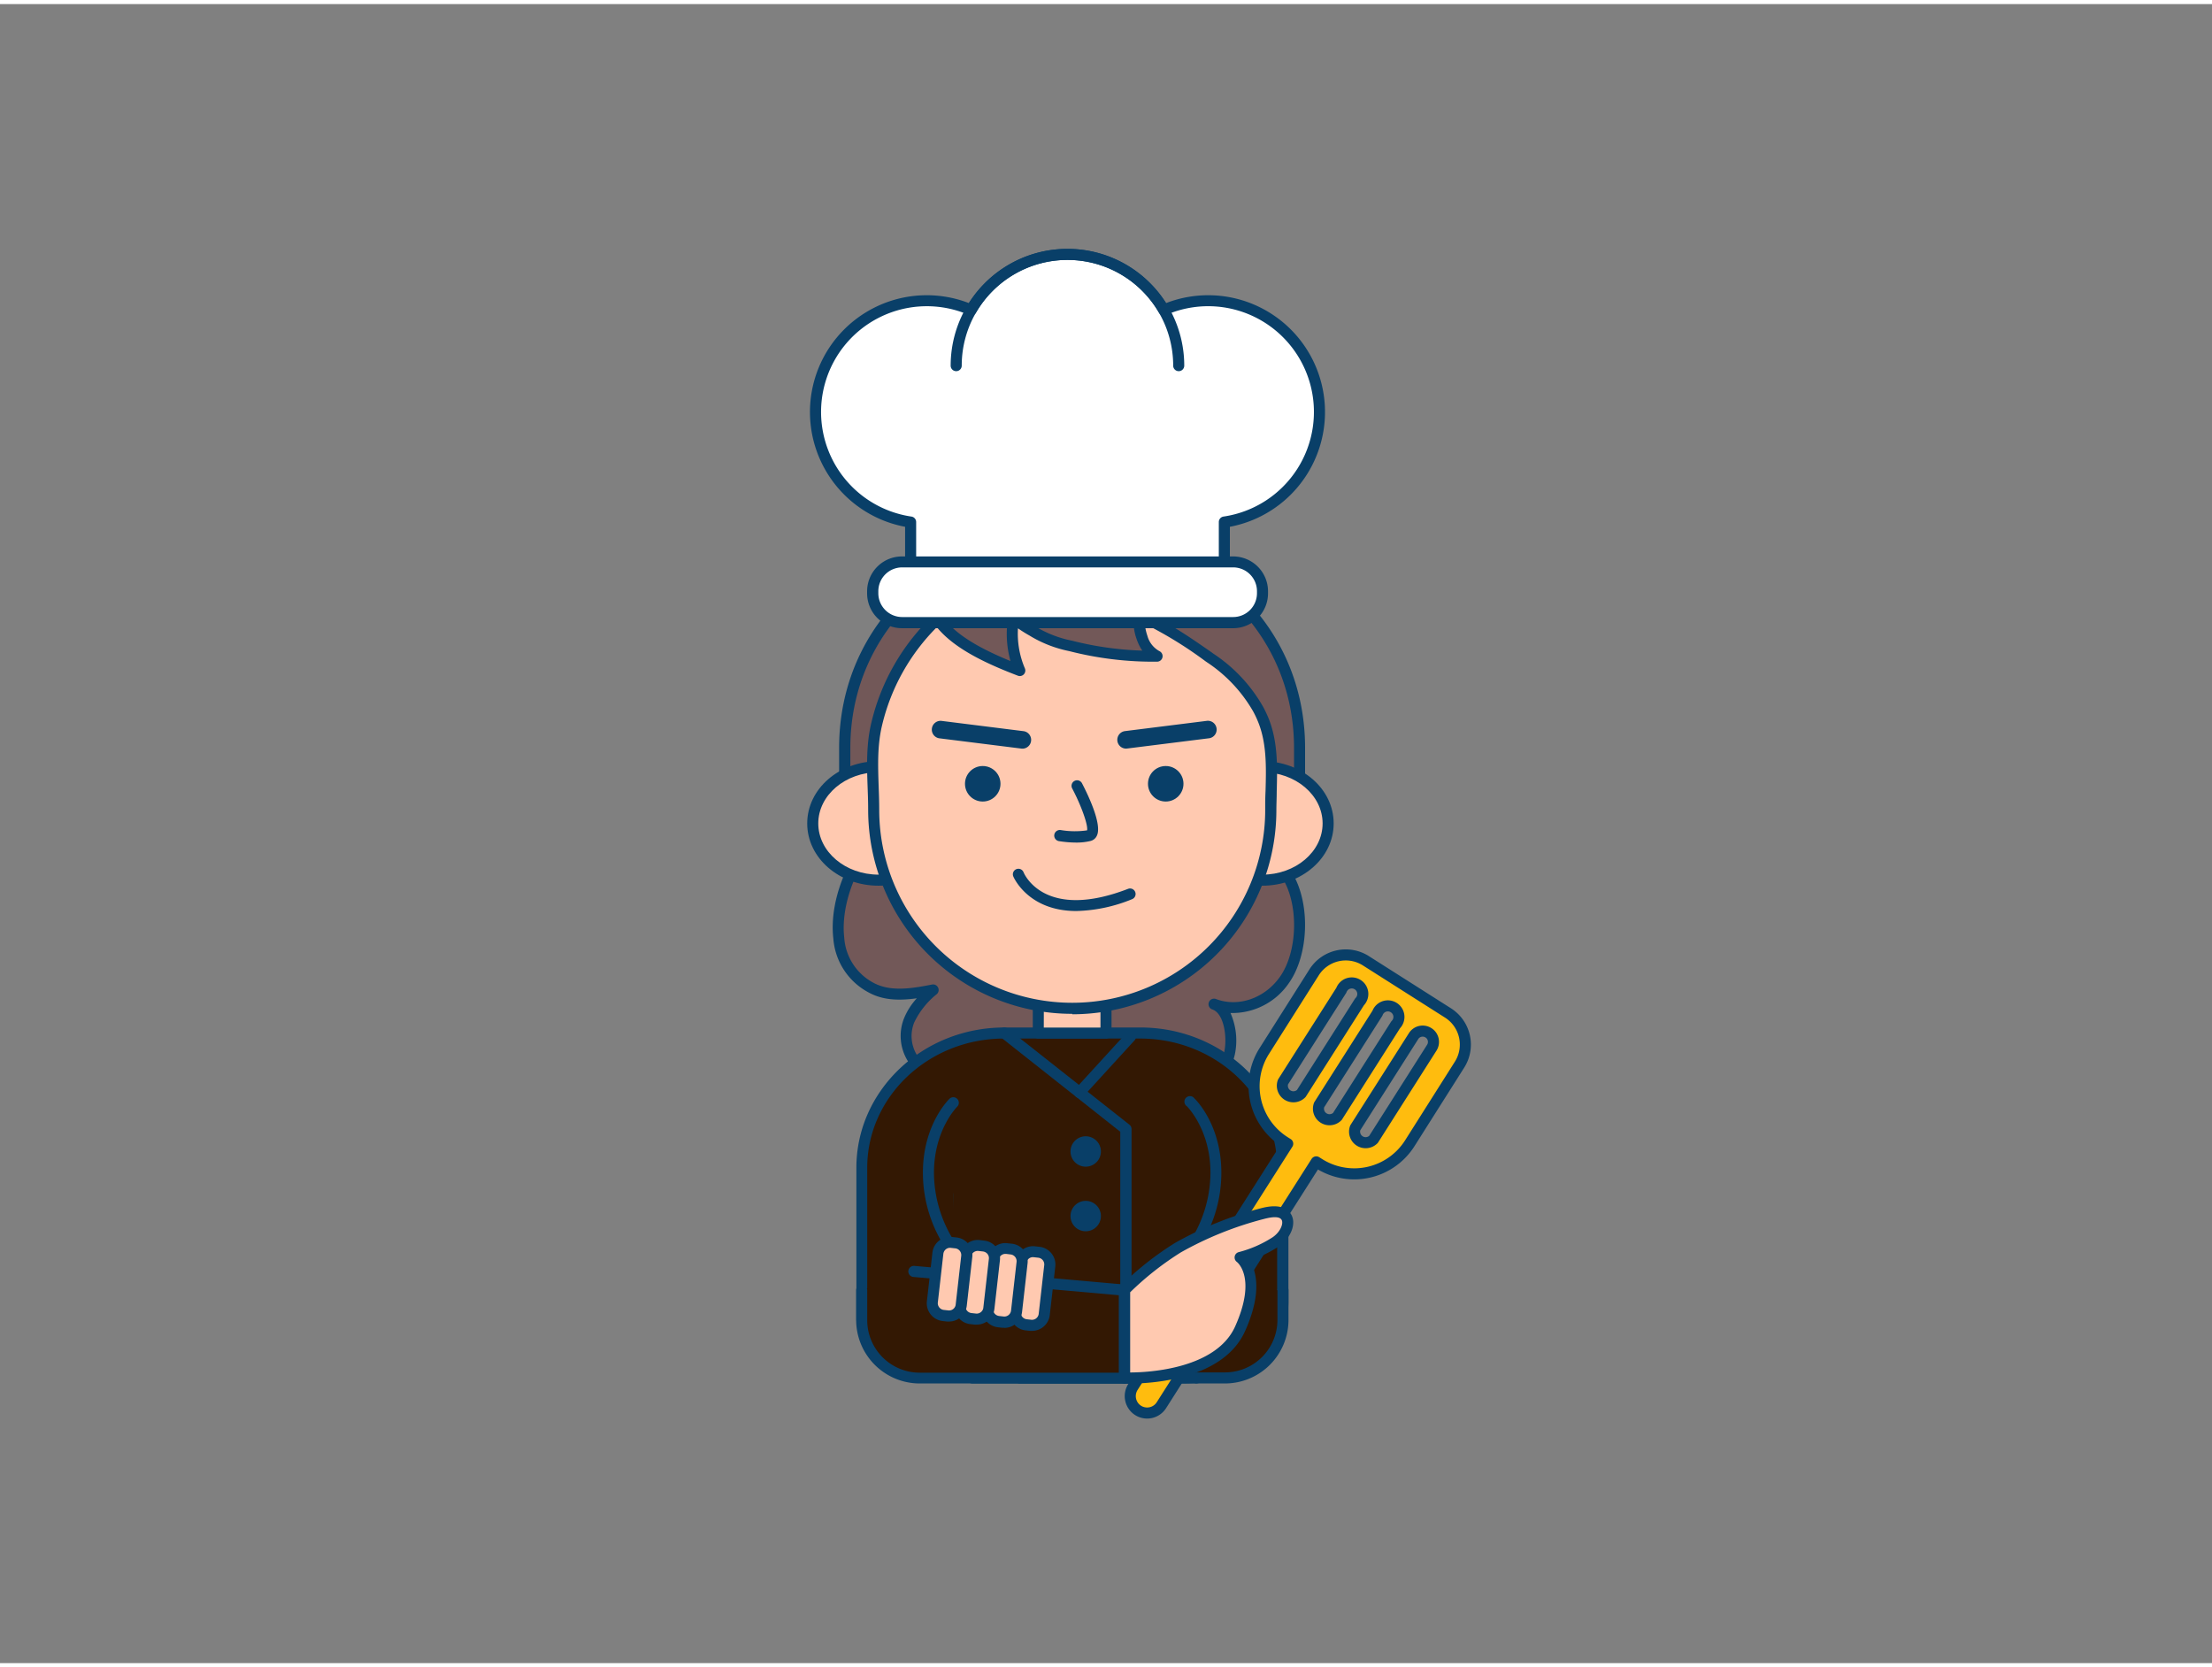 <svg xmlns="http://www.w3.org/2000/svg" viewBox="0 0 400 300" width="406" height="306" class="illustration styles_illustrationTablet__1DWOa"><rect x="0" y="0" width="400" height="300" fill="#808080" stroke="none"/><g id="_369_chef_outline" data-name="#369_chef_outline"><path d="M151.7,168.86a11.11,11.11,0,0,0,6,9.06c3.35,1.75,7.4,1.06,11.11.33a15.5,15.5,0,0,0-4.36,5.54c-3,7.75,7.5,14.2,13.78,15.32a19.22,19.22,0,0,0,15.44-4.18c-.17.14,5,3.55,5.49,3.77a17.61,17.61,0,0,0,6.74,1.23c2.85,0,6.51.84,9.21-.5,3-1.49,6.52-6.08,7.31-9.78.61-2.81,0-7.77-2.75-8.78,4.48,1.65,9.74-.2,12.71-4.47,3.31-4.74,3.59-13.28.7-18.42s-5.88-12-11.3-13.68c-7.17-2.15-14-5.58-21.3-7.25-6.88-1.57-18-1.92-24.31,1.71-5.91,3.39-12.84,6.83-17.72,11.67C154.35,154.46,151,162.3,151.7,168.86Z" fill="#725858"></path><path d="M211,201.2c-1,0-1.94-.08-2.86-.14s-1.6-.12-2.31-.13a18.4,18.4,0,0,1-7.11-1.3,46,46,0,0,1-5.14-3.41A20.13,20.13,0,0,1,178,200.1c-4.76-.85-11.26-4.34-13.92-9.11a8.61,8.61,0,0,1-.61-7.57,12.16,12.16,0,0,1,2.32-3.64c-3.06.42-6,.4-8.61-1a12.05,12.05,0,0,1-6.49-9.83h0c-.81-7.19,3-15.29,7-19.25,4.15-4.12,9.59-7.16,14.85-10.09,1.05-.59,2.08-1.16,3.08-1.74,6.9-3.95,18.74-3.25,25-1.81a95.52,95.52,0,0,1,12.52,4.12c2.89,1.11,5.87,2.25,8.85,3.14,5.06,1.52,8.05,7.06,10.69,11.95.4.76.8,1.5,1.2,2.2,3.1,5.52,2.75,14.45-.76,19.49a12.4,12.4,0,0,1-10.61,5.48,12.31,12.31,0,0,1,.81,7.4c-.84,3.93-4.51,8.82-7.85,10.47A10.09,10.09,0,0,1,211,201.2Zm-16.55-6.82c.71.61,4.51,3.15,5.05,3.41a16.56,16.56,0,0,0,6.35,1.14c.78,0,1.58.07,2.43.13,2.25.17,4.58.34,6.33-.52,2.82-1.4,6.05-5.73,6.78-9.1.54-2.53,0-6.85-2.12-7.63h0a1,1,0,1,1,.69-1.87h0c4.07,1.49,8.82-.2,11.54-4.11,3.07-4.4,3.37-12.51.65-17.36-.4-.71-.8-1.46-1.21-2.23-2.46-4.54-5.23-9.7-9.51-11-3-.92-6.06-2.07-9-3.19a92.9,92.9,0,0,0-12.25-4c-7.38-1.69-17.85-1.69-23.58,1.6q-1.51.87-3.09,1.74c-5.15,2.88-10.47,5.85-14.42,9.77-3.72,3.68-7.14,11.28-6.43,17.61h0a10,10,0,0,0,5.43,8.28c3,1.54,6.63,1,10.46.24a1,1,0,0,1,1.08.54,1,1,0,0,1-.22,1.19,14.71,14.71,0,0,0-4.1,5.15,6.6,6.6,0,0,0,.49,5.86c2.28,4.09,8.16,7.34,12.53,8.12a18.18,18.18,0,0,0,14.64-4h0a1,1,0,0,1,1.4.14Z" fill="#093f68"></path><path d="M193.86,96.07h2.71A38.41,38.41,0,0,1,235,134.48V150a0,0,0,0,1,0,0H152.74a0,0,0,0,1,0,0v-12.8A41.12,41.12,0,0,1,193.86,96.07Z" fill="#725858"></path><path d="M235,151H152.74a1,1,0,0,1-1-1V134.48c0-22.47,18.1-39.41,42.12-39.41S236,112,236,134.48V150A1,1,0,0,1,235,151Zm-81.23-2H234V134.48c0-21.33-17.24-37.41-40.11-37.41s-40.12,16.08-40.12,37.41Z" fill="#093f68"></path><path d="M232,210.43v24.09c0,10-8.13,13.92-18.16,13.92H175.86V237.88h-20V210.43c0-13.45,11.54-24.37,25.77-24.37h24.6C220.42,186.06,232,197,232,210.43Z" fill="#331803"></path><path d="M213.79,249.44H175.86a1,1,0,0,1-1-1v-9.56h-19a1,1,0,0,1-1-1V210.43c0-14,12-25.37,26.76-25.37h24.61c14.76,0,26.76,11.39,26.76,25.37v24.09C233,244,226,249.44,213.79,249.44Zm-36.93-2h36.93c6.41,0,17.16-1.68,17.16-12.92V210.43c0-12.88-11.11-23.37-24.76-23.37H181.58c-13.65,0-24.76,10.49-24.76,23.37v26.45h19a1,1,0,0,1,1,1Z" fill="#093f68"></path><path d="M170.13,248.5h0a1,1,0,0,1-1-1l1.29-32.18a1,1,0,0,1,1-.95,1,1,0,0,1,1,1l-1.29,32.18A1,1,0,0,1,170.13,248.5Z" fill="#093f68"></path><path d="M216.36,249.43h0a1,1,0,0,1-1-1c.21-5.36.43-10.49.64-15.63s.43-10.26.65-15.62a1,1,0,1,1,2,.08c-.21,5.36-.43,10.49-.64,15.63s-.43,10.26-.65,15.62A1,1,0,0,1,216.36,249.43Z" fill="#093f68"></path><path d="M172.44,198.62s-4.55,4.34-4.55,12.7a23.93,23.93,0,0,0,4.55,14" fill="#331803"></path><path d="M172.44,226.29a1,1,0,0,1-.78-.37,24.82,24.82,0,0,1-4.77-14.6c0-8.69,4.66-13.24,4.86-13.42a1,1,0,0,1,1.38,1.44c-.06.06-4.24,4.21-4.24,12a23.22,23.22,0,0,0,4.32,13.34,1,1,0,0,1-.14,1.4A1,1,0,0,1,172.44,226.29Z" fill="#093f68"></path><path d="M215.34,198.62s4.55,4.34,4.55,12.7a23.93,23.93,0,0,1-4.55,14" fill="#331803"></path><path d="M215.34,226.29a1,1,0,0,1-.63-.23,1,1,0,0,1-.15-1.4,23.19,23.19,0,0,0,4.33-13.34c0-7.79-4.2-11.94-4.24-12A1,1,0,1,1,216,197.9c.2.18,4.86,4.73,4.86,13.42a24.71,24.71,0,0,1-4.78,14.6A1,1,0,0,1,215.34,226.29Z" fill="#093f68"></path><rect x="187.76" y="178.53" width="12.25" height="7.53" fill="#ffc9b0"></rect><path d="M200,187.07H187.76a1,1,0,0,1-1-1v-7.54a1,1,0,0,1,1-1H200a1,1,0,0,1,1,1v7.54A1,1,0,0,1,200,187.07Zm-11.25-2H199v-5.54H188.76Z" fill="#093f68"></path><ellipse cx="158.87" cy="148.16" rx="11.9" ry="10.26" fill="#ffc9b0"></ellipse><path d="M158.87,159.42c-7.11,0-12.9-5-12.9-11.26s5.79-11.26,12.9-11.26,12.91,5,12.91,11.26S166,159.42,158.87,159.42Zm0-20.52c-6,0-10.9,4.15-10.9,9.26s4.89,9.26,10.9,9.26,10.91-4.16,10.91-9.26S164.89,138.9,158.87,138.9Z" fill="#093f68"></path><ellipse cx="228.27" cy="148.16" rx="11.9" ry="10.26" fill="#ffc9b0"></ellipse><path d="M228.27,159.42c-7.12,0-12.9-5-12.9-11.26s5.78-11.26,12.9-11.26,12.9,5,12.9,11.26S235.38,159.42,228.27,159.42Zm0-20.52c-6,0-10.9,4.15-10.9,9.26s4.89,9.26,10.9,9.26,10.9-4.16,10.9-9.26S234.28,138.9,228.27,138.9Z" fill="#093f68"></path><path d="M227.5,127.45c.31.57.6,1.17.86,1.78,2.17,5.19,1.43,11,1.43,16.46a35.9,35.9,0,0,1-71.8,0c0-5.33-.69-10.44.58-15.65a38.34,38.34,0,0,1,11-18.89c3,4.51,10,7.49,14.87,9.4a17,17,0,0,1-1-10.07c-.22,1.06,3.08,2.75,3.76,3.18a21.45,21.45,0,0,0,6.44,2.41,59.76,59.76,0,0,0,15.59,1.84,5.48,5.48,0,0,1-2.7-3.35,8.15,8.15,0,0,1-.46-4c4.32,1.63,9,4.92,12.77,7.58A27.32,27.32,0,0,1,227.5,127.45Z" fill="#ffc9b0"></path><path d="M193.89,182.59a36.9,36.9,0,0,1-36.9-36.9c0-1.38-.05-2.77-.1-4.12-.13-3.82-.27-7.78.71-11.76a39.22,39.22,0,0,1,11.25-19.38,1,1,0,0,1,.8-.27,1,1,0,0,1,.72.44c2.34,3.56,7.36,6.14,12.36,8.2a18.19,18.19,0,0,1-.31-8.52,1,1,0,0,1,2,.24c.16.27.79.83,2.78,2l.52.31a20.39,20.39,0,0,0,6.15,2.29,58.83,58.83,0,0,0,12.7,1.79,8,8,0,0,1-1-2,9,9,0,0,1-.48-4.51,1,1,0,0,1,.51-.65,1,1,0,0,1,.82,0c4.35,1.65,9,4.92,12.77,7.54l.21.16a28.11,28.11,0,0,1,9,9.6h0c.33.61.63,1.24.9,1.87,1.82,4.34,1.69,9,1.57,13.52,0,1.12-.06,2.23-.06,3.33a36.93,36.93,0,0,1-36.9,36.9Zm-24.48-69.92a37.23,37.23,0,0,0-9.87,17.61c-.91,3.71-.78,7.36-.65,11.23.05,1.36.1,2.77.1,4.18a34.9,34.9,0,0,0,69.8,0c0-1.11,0-2.25.06-3.39.12-4.3.24-8.75-1.42-12.68a17.52,17.52,0,0,0-.81-1.7h0a26.38,26.38,0,0,0-8.39-8.92l-.22-.15a72.5,72.5,0,0,0-11-6.78,10.18,10.18,0,0,0,.48,2.18,4.5,4.5,0,0,0,2.18,2.76,1,1,0,0,1-.41,1.9A61.07,61.07,0,0,1,193.35,117a22.1,22.1,0,0,1-6.73-2.54l-.45-.27a24.47,24.47,0,0,1-2.09-1.31,16.05,16.05,0,0,0,1.25,7.24,1,1,0,0,1-.2,1.09,1,1,0,0,1-1.08.23C178.56,119.34,172.62,116.64,169.41,112.67Zm15-2Z" fill="#093f68"></path><path d="M238.6,73.77a20.11,20.11,0,0,1-17.2,19.9v10.92H164.67V93.67a20.12,20.12,0,1,1,11-38.35,20.11,20.11,0,0,1,34.83,0A20.12,20.12,0,0,1,238.6,73.77Z" fill="#fff"></path><path d="M221.4,105.59H164.67a1,1,0,0,1-1-1V94.52a21.12,21.12,0,1,1,11.54-40.45,21.11,21.11,0,0,1,35.65,0A21.12,21.12,0,1,1,222.4,94.52v10.07A1,1,0,0,1,221.4,105.59Zm-55.73-2H220.4V93.67a1,1,0,0,1,.85-1,19.12,19.12,0,1,0-10.4-36.45,1,1,0,0,1-1.27-.41,19.11,19.11,0,0,0-33.09,0,1,1,0,0,1-1.27.41,19.12,19.12,0,1,0-10.41,36.45,1,1,0,0,1,.86,1Z" fill="#093f68"></path><path d="M213.15,66.38a1,1,0,0,1-1-1,19.12,19.12,0,0,0-38.24,0,1,1,0,0,1-2,0,21.12,21.12,0,0,1,42.24,0A1,1,0,0,1,213.15,66.38Z" fill="#093f68"></path><rect x="157.8" y="100.88" width="70.47" height="10.98" rx="5.3" fill="#fff"></rect><path d="M223,112.86H163.1a6.31,6.31,0,0,1-6.3-6.3v-.37a6.31,6.31,0,0,1,6.3-6.31H223a6.31,6.31,0,0,1,6.3,6.31v.37A6.31,6.31,0,0,1,223,112.86Zm-59.87-11a4.31,4.31,0,0,0-4.3,4.31v.37a4.31,4.31,0,0,0,4.3,4.3H223a4.31,4.31,0,0,0,4.3-4.3v-.37a4.31,4.31,0,0,0-4.3-4.31Z" fill="#093f68"></path><circle cx="177.71" cy="140.99" r="3.21" fill="#093f68"></circle><circle cx="210.8" cy="140.99" r="3.21" fill="#093f68"></circle><path d="M194.6,151.62a20.54,20.54,0,0,1-3.12-.26,1,1,0,1,1,.35-2,15.24,15.24,0,0,0,4.75.05c.2-.92-1-4.36-2.7-7.59a1,1,0,1,1,1.78-.92c1.12,2.15,3.63,7.38,2.71,9.43a1.7,1.7,0,0,1-1.16,1A10.82,10.82,0,0,1,194.6,151.62Z" fill="#093f68"></path><path d="M194.64,164c-8.79,0-11.38-6.19-11.41-6.27a1,1,0,0,1,1.86-.74c.15.37,3.82,8.81,18.9,3a1,1,0,0,1,.72,1.87A28.21,28.21,0,0,1,194.64,164Z" fill="#093f68"></path><path d="M184.93,134.63h-.2l-14.93-1.87a1.59,1.59,0,0,1,.39-3.15l14.93,1.87a1.59,1.59,0,0,1-.19,3.16Z" fill="#093f68"></path><path d="M203.58,134.63a1.59,1.59,0,0,1-.19-3.16l14.93-1.87a1.59,1.59,0,0,1,.39,3.15l-14.93,1.87Z" fill="#093f68"></path><path d="M203.58,241.58a1,1,0,0,1-1-1V203.91L181,186.85a1,1,0,0,1,1.24-1.57l22,17.36a1,1,0,0,1,.38.79v37.15A1,1,0,0,1,203.58,241.58Z" fill="#093f68"></path><path d="M195.2,197.82a1,1,0,0,1-.67-.27,1,1,0,0,1-.07-1.41l9.15-10a1,1,0,1,1,1.47,1.34l-9.14,10A1,1,0,0,1,195.2,197.82Z" fill="#093f68"></path><circle cx="196.33" cy="207.48" r="2.75" fill="#093f68"></circle><circle cx="196.33" cy="219.16" r="2.75" fill="#093f68"></circle><path d="M223.45,232.52h-39v15.91h37.05A10.48,10.48,0,0,0,232,238v-5.43" fill="#331803"></path><path d="M221.46,249.43H184.41a1,1,0,0,1-1-1V232.52a1,1,0,0,1,1-1h39a1,1,0,0,1,0,2h-38v13.91h36.05A9.49,9.49,0,0,0,231,238v-5.43a1,1,0,0,1,2,0V238A11.5,11.5,0,0,1,221.46,249.43Z" fill="#093f68"></path><path d="M165.26,229.14l38.11,3.38v15.91H166.31A10.49,10.49,0,0,1,155.82,238v-5.43" fill="#331803"></path><path d="M203.37,249.43H166.31A11.5,11.5,0,0,1,154.82,238v-5.43a1,1,0,0,1,2,0V238a9.5,9.5,0,0,0,9.49,9.48h36.06v-14l-37.2-3.31a1,1,0,1,1,.18-2l38.11,3.39a1,1,0,0,1,.91,1v15.91A1,1,0,0,1,203.37,249.43Z" fill="#093f68"></path><path d="M261.89,182.46,247,173a6.78,6.78,0,0,0-9.37,2.09l-9,14.21a11.91,11.91,0,0,0,3.66,16.42l.57.36-28,44a3.07,3.07,0,0,0,.94,4.22h0a3.06,3.06,0,0,0,4.22-.94l28-44,.57.36A11.89,11.89,0,0,0,254.93,206l9-14.22A6.78,6.78,0,0,0,261.89,182.46ZM235.31,197a2,2,0,0,1-3.3-2.09l10.55-16.59a2,2,0,1,1,3.29,2.1Zm6.53,4.15a2,2,0,0,1-3.3-2.09l10.55-16.59a2,2,0,1,1,3.29,2.1Zm6.53,4.15a2,2,0,0,1-3.3-2.09l10.55-16.59a1.94,1.94,0,0,1,2.69-.6,1.91,1.91,0,0,1,.86,1.22,1.94,1.94,0,0,1-.26,1.48Z" fill="#ffbc0e" stroke="#093f68" stroke-linecap="round" stroke-linejoin="round" stroke-width="2"></path><path d="M203.37,232.52a55.82,55.82,0,0,1,9.67-7.65,62.86,62.86,0,0,1,15.34-6.17c5.85-1.53,5.34,3.12,2.29,5.15a21.66,21.66,0,0,1-6.39,2.8s4.35,3.15,0,12.84-20.94,8.94-20.94,8.94Z" fill="#ffc9b0"></path><path d="M204.28,249.45c-.53,0-.87,0-.95,0a1,1,0,0,1-1-1V232.52a1,1,0,0,1,.29-.7,55.88,55.88,0,0,1,9.87-7.81,64.72,64.72,0,0,1,15.59-6.28c3.82-1,5.1.44,5.53,1.38.76,1.71-.3,4.16-2.43,5.58a22.6,22.6,0,0,1-5.19,2.49c1.14,1.84,2.3,5.75-.81,12.71C221.24,248.81,208,249.45,204.28,249.45Zm.09-16.51v14.5c3.5,0,15.6-.7,19-8.36,3.89-8.71.44-11.52.29-11.63a1,1,0,0,1,.38-1.78,20.9,20.9,0,0,0,6.05-2.65c1.37-.91,2-2.38,1.71-3.09s-1.52-.7-3.19-.26a62.19,62.19,0,0,0-15.08,6.06A54.55,54.55,0,0,0,204.37,232.94Z" fill="#093f68"></path><rect x="180.07" y="229.63" width="13.29" height="5.25" rx="2.22" transform="translate(-64.95 391.85) rotate(-83.58)" fill="#ffc9b0"></rect><path d="M186.63,239.92l-.36,0-.81-.09a3.22,3.22,0,0,1-2.84-3.56l1-8.8a3.22,3.22,0,0,1,1.19-2.16,3.16,3.16,0,0,1,2.37-.68l.81.09a3.23,3.23,0,0,1,2.84,3.56l-1,8.8A3.23,3.23,0,0,1,186.63,239.92Zm.17-13.33a1.2,1.2,0,0,0-1.2,1.08h0l-1,8.81a1.21,1.21,0,0,0,1.07,1.34l.81.09a1.22,1.22,0,0,0,1.35-1.07l1-8.81a1.22,1.22,0,0,0-1.07-1.34l-.82-.09Zm-2.2,1h0Z" fill="#093f68"></path><rect x="175.07" y="229.07" width="13.29" height="5.25" rx="2.22" transform="translate(-68.83 386.38) rotate(-83.58)" fill="#ffc9b0"></rect><path d="M181.63,239.36l-.36,0-.81-.09a3.22,3.22,0,0,1-2.84-3.56l1-8.81a3.2,3.2,0,0,1,1.19-2.15,3.15,3.15,0,0,1,2.36-.68l.82.09a3.21,3.21,0,0,1,2.83,3.55l-1,8.81a3.23,3.23,0,0,1-3.19,2.86ZM181.8,226a1.2,1.2,0,0,0-.75.26,1.15,1.15,0,0,0-.45.82h0l-1,8.8a1.21,1.21,0,0,0,.25.9,1.27,1.27,0,0,0,.82.45l.81.09a1.22,1.22,0,0,0,1.35-1.07l1-8.81a1.22,1.22,0,0,0-1.08-1.34l-.81-.1Zm-2.2,1h0Z" fill="#093f68"></path><rect x="170.07" y="228.5" width="13.29" height="5.25" rx="2.22" transform="translate(-72.72 380.91) rotate(-83.58)" fill="#ffc9b0"></rect><path d="M176.63,238.79a2.17,2.17,0,0,1-.36,0l-.82-.09a3.21,3.21,0,0,1-2.83-3.55l1-8.81a3.12,3.12,0,0,1,1.19-2.15,3.2,3.2,0,0,1,2.36-.69l.82.1a3.21,3.21,0,0,1,2.83,3.55l-1,8.81A3.21,3.21,0,0,1,176.63,238.79Zm.17-13.33a1.26,1.26,0,0,0-.76.27,1.23,1.23,0,0,0-.45.81h0l-1,8.81a1.23,1.23,0,0,0,1.07,1.35l.82.09a1.19,1.19,0,0,0,.89-.26,1.15,1.15,0,0,0,.45-.82l1-8.8a1.21,1.21,0,0,0-.25-.9,1.27,1.27,0,0,0-.82-.45l-.81-.09Zm-2.2,1h0Z" fill="#093f68"></path><rect x="165.06" y="227.94" width="13.29" height="5.25" rx="2.22" transform="translate(-76.6 375.44) rotate(-83.58)" fill="#ffc9b0"></rect><path d="M171.63,238.23a2.36,2.36,0,0,1-.37,0l-.81-.09a3.23,3.23,0,0,1-2.84-3.55l1-8.81a3.22,3.22,0,0,1,1.19-2.16,3.27,3.27,0,0,1,2.37-.68l.81.09a3.22,3.22,0,0,1,2.84,3.56l-1,8.81A3.22,3.22,0,0,1,171.63,238.23Zm.17-13.33a1.18,1.18,0,0,0-.76.27,1.23,1.23,0,0,0-.45.81h0l-1,8.81a1.22,1.22,0,0,0,1.07,1.34l.82.09a1.2,1.2,0,0,0,1.34-1.07l1-8.8a1.22,1.22,0,0,0-1.07-1.35l-.81-.09Zm-2.2,1h0Z" fill="#093f68"></path></g></svg>